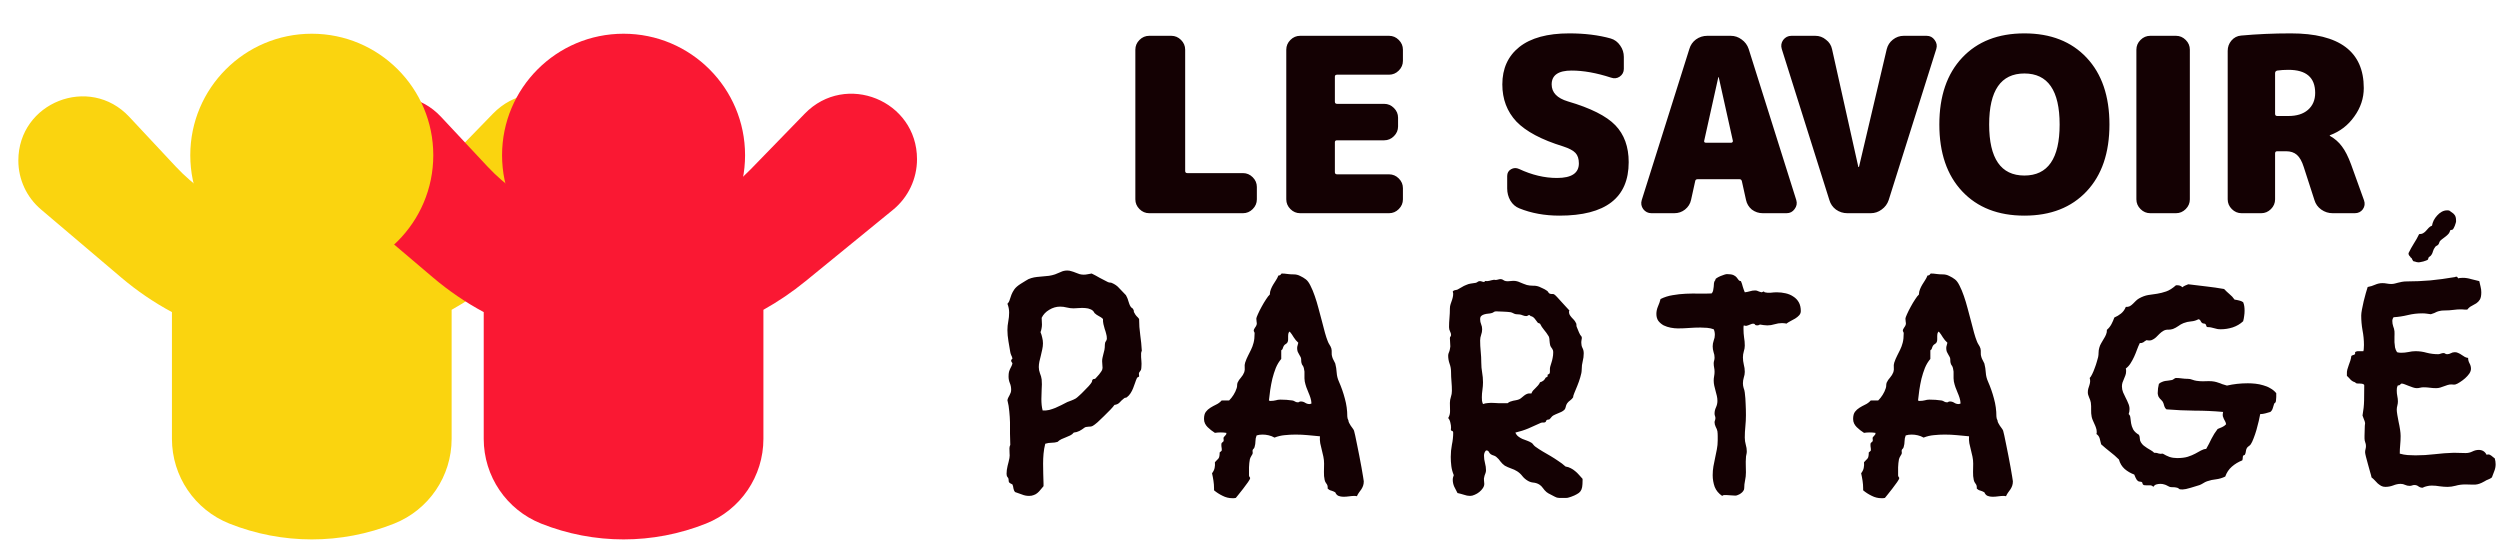 <svg width="2181" height="487" viewBox="0 0 2181 487" fill="none" xmlns="http://www.w3.org/2000/svg">
<g filter="url(#filter0_d_107_751)">
<path fill-rule="evenodd" clip-rule="evenodd" d="M112.731 85.897C78.1 48.851 16 73.357 16 124.069C16 140.484 23.216 156.07 35.733 166.691L105.728 226.082C119.622 237.871 134.472 247.936 150 256.275V366.875C150 399.45 169.857 428.734 200.119 440.788C246.276 459.175 297.724 459.175 343.881 440.788C374.143 428.734 394 399.45 394 366.875V254.274C406.819 247.114 419.162 238.758 430.871 229.204L507.03 167.059C520.3 156.231 528 140.01 528 122.882C528 71.694 465.776 46.434 430.096 83.139L383.037 131.55C319.869 196.533 215.202 195.512 153.314 129.309L112.731 85.897Z" fill="#FAD40F"/>
</g>
<g filter="url(#filter1_d_107_751)">
<path fill-rule="evenodd" clip-rule="evenodd" d="M384.731 85.897C350.1 48.851 288 73.357 288 124.069C288 140.484 295.216 156.07 307.733 166.691L377.728 226.082C391.622 237.871 406.472 247.936 422 256.275V366.875C422 399.45 441.857 428.734 472.119 440.788C518.276 459.175 569.724 459.175 615.881 440.788C646.143 428.734 666 399.45 666 366.875V254.274C678.819 247.114 691.162 238.758 702.871 229.204L779.03 167.059C792.3 156.231 800 140.01 800 122.882C800 71.694 737.776 46.434 702.096 83.139L655.037 131.55C591.869 196.533 487.202 195.512 425.314 129.309L384.731 85.897Z" fill="#FA1833"/>
</g>
<g filter="url(#filter2_d_107_751)">
<path d="M378 119.422C378 177.964 330.542 225.422 272 225.422C213.458 225.422 166 177.964 166 119.422C166 60.88 213.458 13.422 272 13.422C330.542 13.422 378 60.88 378 119.422Z" fill="#FAD40F"/>
</g>
<g filter="url(#filter3_d_107_751)">
<path d="M650 119.422C650 177.964 602.542 225.422 544 225.422C485.458 225.422 438 177.964 438 119.422C438 60.88 485.458 13.422 544 13.422C602.542 13.422 650 60.88 650 119.422Z" fill="#FA1833"/>
</g>
<path d="M1084.39 151.02C1087.64 151.02 1090.47 152.221 1092.87 154.624C1095.27 157.027 1096.48 159.853 1096.48 163.104V173.916C1096.48 177.167 1095.27 179.993 1092.87 182.396C1090.47 184.799 1087.64 186 1084.39 186H1002.56C999.309 186 996.483 184.799 994.08 182.396C991.677 179.993 990.476 177.167 990.476 173.916V43.324C990.476 40.073 991.677 37.247 994.08 34.844C996.483 32.441 999.309 31.24 1002.56 31.24H1021.85C1025.1 31.24 1027.93 32.441 1030.33 34.844C1032.73 37.247 1033.94 40.073 1033.94 43.324V149.112C1033.94 150.384 1034.57 151.02 1035.84 151.02H1084.39ZM1211.82 31.24C1215.07 31.24 1217.9 32.441 1220.3 34.844C1222.71 37.247 1223.91 40.073 1223.91 43.324V53.076C1223.91 56.327 1222.71 59.153 1220.3 61.556C1217.9 63.959 1215.07 65.16 1211.82 65.16H1166.46C1165.18 65.16 1164.55 65.725 1164.55 66.856V88.692C1164.55 89.964 1165.18 90.6 1166.46 90.6H1207.58C1210.83 90.6 1213.66 91.801 1216.06 94.204C1218.47 96.607 1219.67 99.433 1219.67 102.684V110.316C1219.67 113.567 1218.47 116.393 1216.06 118.796C1213.66 121.199 1210.83 122.4 1207.58 122.4H1166.46C1165.18 122.4 1164.55 122.965 1164.55 124.096V150.172C1164.55 151.444 1165.18 152.08 1166.46 152.08H1211.82C1215.07 152.08 1217.9 153.281 1220.3 155.684C1222.71 158.087 1223.91 160.913 1223.91 164.164V173.916C1223.91 177.167 1222.71 179.993 1220.3 182.396C1217.9 184.799 1215.07 186 1211.82 186H1134.23C1130.98 186 1128.15 184.799 1125.75 182.396C1123.35 179.993 1122.15 177.167 1122.15 173.916V43.324C1122.15 40.073 1123.35 37.247 1125.75 34.844C1128.15 32.441 1130.98 31.24 1134.23 31.24H1211.82ZM1367.87 88.48C1387.66 94.275 1401.44 101.2 1409.21 109.256C1416.98 117.312 1420.87 128.053 1420.87 141.48C1420.87 172.573 1400.73 188.12 1360.45 188.12C1347.59 188.12 1335.93 186 1325.47 181.76C1322.22 180.488 1319.6 178.227 1317.63 174.976C1315.79 171.725 1314.87 168.192 1314.87 164.376V153.564C1314.87 150.879 1316 148.9 1318.26 147.628C1320.52 146.356 1322.85 146.285 1325.26 147.416C1336.42 152.645 1347.45 155.26 1358.33 155.26C1371.05 155.26 1377.41 151.02 1377.41 142.54C1377.41 138.583 1376.42 135.544 1374.44 133.424C1372.46 131.304 1368.86 129.396 1363.63 127.7C1344.83 121.905 1331.26 114.697 1322.93 106.076C1314.73 97.313 1310.63 86.501 1310.63 73.64C1310.63 59.789 1315.58 48.907 1325.47 40.992C1335.5 33.077 1349.99 29.12 1368.93 29.12C1382.5 29.12 1394.58 30.604 1405.18 33.572C1408.57 34.561 1411.33 36.611 1413.45 39.72C1415.57 42.688 1416.63 46.009 1416.63 49.684V60.072C1416.63 62.899 1415.43 65.16 1413.03 66.856C1410.76 68.411 1408.22 68.693 1405.39 67.704C1392.81 63.605 1381.37 61.556 1371.05 61.556C1359.46 61.556 1353.67 65.584 1353.67 73.64C1353.67 80.707 1358.4 85.653 1367.87 88.48ZM1488.22 124.52H1510.27C1510.69 124.52 1511.04 124.379 1511.33 124.096C1511.75 123.672 1511.89 123.248 1511.75 122.824L1499.45 67.492C1499.45 67.351 1499.38 67.28 1499.24 67.28C1499.1 67.28 1499.03 67.351 1499.03 67.492L1486.73 122.824C1486.59 123.248 1486.66 123.672 1486.95 124.096C1487.37 124.379 1487.79 124.52 1488.22 124.52ZM1525.53 42.688L1567.08 174.552C1567.93 177.379 1567.43 179.993 1565.6 182.396C1563.9 184.799 1561.57 186 1558.6 186H1537.83C1534.29 186 1531.11 184.94 1528.29 182.82C1525.6 180.559 1523.9 177.732 1523.2 174.34L1519.59 158.016C1519.31 156.885 1518.6 156.32 1517.47 156.32H1481.22C1479.81 156.32 1479.03 156.885 1478.89 158.016L1475.29 174.34C1474.58 177.732 1472.81 180.559 1469.99 182.82C1467.3 184.94 1464.19 186 1460.66 186H1440.73C1437.76 186 1435.36 184.799 1433.52 182.396C1431.83 179.993 1431.4 177.379 1432.25 174.552L1473.8 42.688C1474.79 39.296 1476.7 36.54 1479.53 34.42C1482.49 32.3 1485.81 31.24 1489.49 31.24H1509.84C1513.37 31.24 1516.55 32.3 1519.38 34.42C1522.35 36.54 1524.4 39.296 1525.53 42.688ZM1680.75 31.24C1683.72 31.24 1686.05 32.441 1687.75 34.844C1689.58 37.247 1690.08 39.861 1689.23 42.688L1647.68 174.552C1646.55 177.944 1644.5 180.7 1641.53 182.82C1638.7 184.94 1635.52 186 1631.99 186H1611.64C1607.96 186 1604.64 184.94 1601.67 182.82C1598.85 180.7 1596.94 177.944 1595.95 174.552L1554.4 42.688C1553.55 39.861 1553.97 37.247 1555.67 34.844C1557.51 32.441 1559.91 31.24 1562.88 31.24H1583.65C1587.19 31.24 1590.3 32.371 1592.98 34.632C1595.81 36.752 1597.57 39.508 1598.28 42.9L1621.18 145.508C1621.18 145.649 1621.32 145.72 1621.6 145.72C1621.74 145.72 1621.81 145.649 1621.81 145.508L1645.98 42.9C1646.83 39.508 1648.6 36.752 1651.28 34.632C1654.11 32.371 1657.29 31.24 1660.82 31.24H1680.75ZM1735.34 108.62C1735.34 138.3 1745.59 153.14 1766.08 153.14C1786.57 153.14 1796.82 138.3 1796.82 108.62C1796.82 78.94 1786.57 64.1 1766.08 64.1C1745.59 64.1 1735.34 78.94 1735.34 108.62ZM1711.81 50.32C1725.09 36.187 1743.19 29.12 1766.08 29.12C1788.98 29.12 1807.07 36.187 1820.35 50.32C1833.64 64.453 1840.28 83.887 1840.28 108.62C1840.28 133.353 1833.64 152.787 1820.35 166.92C1807.07 181.053 1788.98 188.12 1766.08 188.12C1743.19 188.12 1725.09 181.053 1711.81 166.92C1698.52 152.787 1691.88 133.353 1691.88 108.62C1691.88 83.887 1698.52 64.453 1711.81 50.32ZM1898.34 31.24C1901.59 31.24 1904.42 32.441 1906.82 34.844C1909.22 37.247 1910.42 40.073 1910.42 43.324V173.916C1910.42 177.167 1909.22 179.993 1906.82 182.396C1904.42 184.799 1901.59 186 1898.34 186H1875.87C1872.62 186 1869.79 184.799 1867.39 182.396C1864.98 179.993 1863.78 177.167 1863.78 173.916V43.324C1863.78 40.073 1864.98 37.247 1867.39 34.844C1869.79 32.441 1872.62 31.24 1875.87 31.24H1898.34ZM1996.44 101.2C2003.65 101.2 2009.3 99.433 2013.4 95.9C2017.64 92.225 2019.76 87.279 2019.76 81.06C2019.76 67.633 2011.99 60.92 1996.44 60.92C1992.91 60.92 1989.66 61.132 1986.69 61.556C1985.42 61.839 1984.78 62.616 1984.78 63.888V99.292C1984.78 100.564 1985.42 101.2 1986.69 101.2H1996.44ZM2051.14 143.6L2062.37 174.764C2063.36 177.591 2063.01 180.205 2061.31 182.608C2059.62 184.869 2057.28 186 2054.32 186H2035.02C2031.35 186 2028.03 184.94 2025.06 182.82C2022.09 180.7 2020.11 177.944 2019.12 174.552L2009.8 145.72C2008.24 140.773 2006.26 137.24 2003.86 135.12C2001.46 133 1998.28 131.94 1994.32 131.94H1986.69C1985.42 131.94 1984.78 132.576 1984.78 133.848V173.916C1984.78 177.167 1983.58 179.993 1981.18 182.396C1978.77 184.799 1975.95 186 1972.7 186H1955.52C1952.27 186 1949.45 184.799 1947.04 182.396C1944.64 179.993 1943.44 177.167 1943.44 173.916V44.384C1943.44 40.992 1944.5 38.024 1946.62 35.48C1948.88 32.795 1951.71 31.311 1955.1 31.028C1968.95 29.756 1983.44 29.12 1998.56 29.12C2040.96 29.12 2062.16 45.02 2062.16 76.82C2062.16 85.724 2059.4 93.992 2053.89 101.624C2048.52 109.256 2041.46 114.697 2032.69 117.948C2032.55 117.948 2032.48 118.019 2032.48 118.16C2032.48 118.443 2032.55 118.584 2032.69 118.584C2036.93 120.987 2040.4 124.025 2043.08 127.7C2045.91 131.375 2048.59 136.675 2051.14 143.6Z" fill="#140103"/>
<path d="M996.125 306.125C995.792 306.542 995.583 307.25 995.5 308.25C995.5 309.25 995.5 310.333 995.5 311.5C995.583 312.667 995.667 313.792 995.75 314.875C995.833 315.958 995.875 316.792 995.875 317.375C995.875 318.292 995.833 319.208 995.75 320.125C995.75 320.958 995.625 321.833 995.375 322.75L993.75 325.125C993.583 325.625 993.542 326.125 993.625 326.625C993.708 327.042 993.75 327.458 993.75 327.875V328.5L992 329.5C991.333 330.917 990.75 332.417 990.25 334C989.75 335.583 989.167 337.167 988.5 338.75C987.917 340.25 987.167 341.708 986.25 343.125C985.417 344.458 984.333 345.625 983 346.625C982.583 346.875 982.167 347 981.75 347C981.333 347 980.917 347.208 980.5 347.625C979.083 348.708 977.833 349.875 976.75 351.125C975.667 352.292 974.167 353 972.25 353.25C971.583 354.25 970.375 355.667 968.625 357.5C966.958 359.25 965.125 361.083 963.125 363C961.208 364.917 959.333 366.708 957.5 368.375C955.667 369.958 954.292 371 953.375 371.5C952.792 371.833 952.167 372.042 951.5 372.125C950.833 372.125 950.167 372.167 949.5 372.25C948.833 372.25 948.167 372.333 947.5 372.5C946.917 372.583 946.375 372.833 945.875 373.25C944.625 374.25 943.208 375.167 941.625 376C940.125 376.75 938.5 377.208 936.75 377.375C935.917 378.458 934.875 379.292 933.625 379.875C932.458 380.458 931.208 381 929.875 381.5C928.542 382 927.25 382.542 926 383.125C924.75 383.708 923.625 384.5 922.625 385.5C920.958 386 919.208 386.25 917.375 386.25C915.542 386.25 913.708 386.542 911.875 387.125C911.125 390.042 910.625 392.958 910.375 395.875C910.125 398.708 910 401.583 910 404.5C910 407.417 910.042 410.333 910.125 413.25C910.292 416.167 910.375 419.042 910.375 421.875V424.125C909.458 425.208 908.583 426.25 907.75 427.25C906.917 428.333 906.042 429.25 905.125 430C904.208 430.833 903.125 431.458 901.875 431.875C900.708 432.375 899.333 432.625 897.75 432.625C895.583 432.625 893.5 432.208 891.5 431.375C889.583 430.625 887.583 429.917 885.5 429.25C884.833 428.5 884.375 427.458 884.125 426.125C883.958 424.708 883.667 423.542 883.25 422.625C881.833 421.958 880.917 421.417 880.5 421C880.083 420.583 879.875 419.667 879.875 418.25C879.875 417.5 879.583 416.833 879 416.25C878.417 415.667 878.125 414.708 878.125 413.375C878.125 411.208 878.417 408.917 879 406.5C879.667 404.083 880.208 401.792 880.625 399.625C880.875 398.042 880.917 396.625 880.75 395.375C880.667 394.125 880.625 392.708 880.625 391.125C880.625 390.125 880.875 389.125 881.375 388.125C881.208 384.875 881.125 381.625 881.125 378.375C881.208 375.042 881.208 371.75 881.125 368.5C881.042 365.25 880.833 362.042 880.5 358.875C880.25 355.625 879.708 352.375 878.875 349.125C879.042 348.292 879.292 347.542 879.625 346.875C880.042 346.125 880.417 345.417 880.75 344.75C881.167 344 881.5 343.25 881.75 342.5C882 341.75 882.125 340.917 882.125 340C882.125 337.917 881.75 336 881 334.25C880.25 332.417 879.875 330.5 879.875 328.5C879.875 326.833 880 325.458 880.25 324.375C880.583 323.292 880.958 322.333 881.375 321.5C881.792 320.667 882.167 319.917 882.5 319.25C882.833 318.583 883.083 317.792 883.25 316.875C883 316.458 882.75 316.083 882.5 315.75C882.25 315.417 882.125 315.042 882.125 314.625C882.125 314.208 882.25 313.875 882.5 313.625C882.75 313.375 883 313.125 883.25 312.875C883.083 311.792 882.75 310.833 882.25 310C881.833 309.083 881.542 308.167 881.375 307.25C880.875 304.25 880.333 301.042 879.75 297.625C879.167 294.125 878.875 290.917 878.875 288C878.875 285.417 879.125 282.875 879.625 280.375C880.125 277.875 880.375 275.292 880.375 272.625C880.375 270.042 879.875 267.5 878.875 265C879.875 264 880.542 262.833 880.875 261.5C881.292 260.083 881.792 258.625 882.375 257.125C882.958 255.625 883.792 254.083 884.875 252.5C886.042 250.833 887.958 249.167 890.625 247.5C891.875 246.75 893.292 245.875 894.875 244.875C896.458 243.792 898.042 243.042 899.625 242.625C901.292 242.125 902.958 241.792 904.625 241.625C906.375 241.375 908.125 241.208 909.875 241.125C911.625 240.958 913.375 240.792 915.125 240.625C916.875 240.375 918.625 239.958 920.375 239.375C922.125 238.708 923.833 238 925.5 237.25C927.167 236.417 929.042 236 931.125 236C932.375 236 933.583 236.208 934.75 236.625C936 236.958 937.208 237.375 938.375 237.875C939.542 238.292 940.667 238.708 941.75 239.125C942.917 239.458 944.125 239.625 945.375 239.625C946.542 239.625 947.708 239.5 948.875 239.25C950.042 239 951.208 238.792 952.375 238.625C954.792 239.792 957.125 241.042 959.375 242.375C961.708 243.625 964.042 244.833 966.375 246C966.875 246.25 967.417 246.417 968 246.5C968.667 246.5 969.25 246.583 969.75 246.75C972.583 247.917 974.833 249.5 976.5 251.5C978.25 253.417 980.167 255.417 982.25 257.5C982.583 258 982.917 258.667 983.25 259.5C983.667 260.333 984 261.25 984.25 262.25C984.583 263.25 984.917 264.25 985.25 265.25C985.583 266.167 985.958 266.917 986.375 267.5C986.625 268 987 268.375 987.5 268.625C988 268.875 988.375 269.292 988.625 269.875C989.042 270.375 989.208 270.917 989.125 271.5C989.125 272.083 989.333 272.625 989.75 273.125C990.167 274.042 990.75 274.917 991.5 275.75C992.333 276.5 993.083 277.333 993.75 278.25C993.75 282.917 994.083 287.583 994.75 292.25C995.417 296.917 995.875 301.542 996.125 306.125ZM965.625 295.375C965.625 293.875 965.417 292.458 965 291.125C964.667 289.708 964.25 288.333 963.75 287C963.333 285.583 962.958 284.167 962.625 282.75C962.292 281.25 962.167 279.75 962.25 278.25C961.25 277.25 960.042 276.417 958.625 275.75C957.292 275.083 956.042 274.208 954.875 273.125C954.125 271.542 953 270.458 951.5 269.875C950.083 269.208 948.5 268.833 946.75 268.75C945 268.583 943.208 268.583 941.375 268.75C939.625 268.917 938 269 936.5 269C934.583 269 932.625 268.75 930.625 268.25C928.708 267.75 926.792 267.5 924.875 267.5C921.542 267.5 918.375 268.417 915.375 270.25C912.375 272 910.167 274.333 908.75 277.25C908.75 278.25 908.792 279.25 908.875 280.25C908.958 281.25 909 282.208 909 283.125C909 284.292 908.875 285.458 908.625 286.625C908.458 287.708 908.167 288.75 907.75 289.75C908.417 291.333 908.917 292.958 909.25 294.625C909.667 296.208 909.875 297.833 909.875 299.5C909.875 301.25 909.667 303.042 909.25 304.875C908.917 306.708 908.5 308.542 908 310.375C907.583 312.125 907.167 313.833 906.75 315.5C906.417 317.167 906.25 318.75 906.25 320.25C906.25 322.083 906.583 323.875 907.25 325.625C908 327.375 908.5 329.167 908.75 331C909 333.833 909 336.708 908.75 339.625C908.583 342.458 908.5 345.292 908.5 348.125C908.5 349.958 908.583 351.708 908.75 353.375C908.917 355.042 909.208 356.625 909.625 358.125C911.708 358.208 913.625 358.042 915.375 357.625C917.208 357.125 918.958 356.542 920.625 355.875C922.375 355.125 924.083 354.333 925.75 353.5C927.417 352.583 929.208 351.667 931.125 350.75C932.292 350.25 933.5 349.792 934.75 349.375C936.083 348.875 937.333 348.292 938.5 347.625C939.167 347.208 940.167 346.375 941.5 345.125C942.917 343.875 944.333 342.5 945.75 341C947.25 339.5 948.625 338.083 949.875 336.75C951.125 335.333 951.958 334.25 952.375 333.5C952.625 333.083 952.75 332.667 952.75 332.25C952.75 331.833 952.958 331.417 953.375 331C953.625 330.75 954 330.625 954.5 330.625C955 330.625 955.375 330.5 955.625 330.25C955.875 330 956.292 329.542 956.875 328.875C957.542 328.125 958.208 327.375 958.875 326.625C959.542 325.792 960.125 325 960.625 324.25C961.125 323.5 961.417 323 961.5 322.75C961.917 321.583 962 320.375 961.75 319.125C961.583 317.792 961.5 316.458 961.5 315.125C961.5 313.875 961.625 312.792 961.875 311.875C962.125 310.875 962.375 309.833 962.625 308.75C962.958 307.667 963.25 306.5 963.5 305.25C963.75 304 963.875 302.5 963.875 300.75C963.875 299.5 964.167 298.5 964.75 297.75C965.333 297 965.625 296.208 965.625 295.375ZM1189.76 419.875C1189.76 421.375 1189.55 422.708 1189.13 423.875C1188.72 424.958 1188.22 425.958 1187.63 426.875C1187.05 427.792 1186.38 428.708 1185.63 429.625C1184.97 430.542 1184.34 431.625 1183.76 432.875L1182.01 432.625C1180.34 432.625 1178.68 432.75 1177.01 433C1175.34 433.25 1173.68 433.375 1172.01 433.375C1170.51 433.375 1169.09 433.125 1167.76 432.625C1166.51 432.125 1165.55 431.083 1164.88 429.5C1163.72 428.833 1162.55 428.333 1161.38 428C1160.22 427.75 1159.18 427.167 1158.26 426.25V425C1158.26 423.833 1157.88 422.792 1157.13 421.875C1156.38 420.958 1155.88 419.917 1155.63 418.75C1155.13 416.5 1154.93 414.167 1155.01 411.75C1155.09 409.25 1155.13 406.833 1155.13 404.5C1155.13 402.417 1154.93 400.375 1154.51 398.375C1154.09 396.375 1153.63 394.417 1153.13 392.5C1152.63 390.5 1152.18 388.542 1151.76 386.625C1151.43 384.625 1151.34 382.625 1151.51 380.625C1147.93 380.208 1144.38 379.875 1140.88 379.625C1137.47 379.292 1133.93 379.125 1130.26 379.125C1127.18 379.125 1124.05 379.292 1120.88 379.625C1117.8 379.875 1114.8 380.583 1111.88 381.75C1110.3 380.833 1108.59 380.167 1106.76 379.75C1105.01 379.333 1103.22 379.125 1101.38 379.125C1099.47 379.125 1097.76 379.375 1096.26 379.875C1095.59 381.542 1095.26 383.208 1095.26 384.875C1095.26 386.542 1095.01 388.208 1094.51 389.875C1094.34 390.625 1094.05 391.167 1093.63 391.5C1093.3 391.75 1093.05 392.083 1092.88 392.5C1092.72 392.917 1092.68 393.375 1092.76 393.875C1092.84 394.292 1092.88 394.75 1092.88 395.25C1092.88 395.75 1092.51 396.542 1091.76 397.625C1091.09 398.708 1090.63 399.708 1090.38 400.625C1089.97 402.792 1089.72 405.125 1089.63 407.625C1089.63 410.042 1089.63 412.417 1089.63 414.75C1089.63 415.25 1089.8 415.708 1090.13 416.125C1090.47 416.458 1090.63 416.833 1090.63 417.25C1090.63 417.667 1090.01 418.792 1088.76 420.625C1087.51 422.375 1086.09 424.292 1084.51 426.375C1083.01 428.375 1081.59 430.167 1080.26 431.75C1078.93 433.417 1078.22 434.292 1078.13 434.375C1077.55 434.542 1077.01 434.625 1076.51 434.625C1076.01 434.625 1075.51 434.625 1075.01 434.625C1072.09 434.625 1069.26 433.917 1066.51 432.5C1063.76 431.167 1061.3 429.583 1059.13 427.75V426C1059.13 423.833 1058.97 421.667 1058.63 419.5C1058.3 417.25 1057.88 415.042 1057.38 412.875C1058.55 411.375 1059.3 409.833 1059.63 408.25C1059.97 406.667 1060.05 405 1059.88 403.25C1060.63 402.417 1061.26 401.75 1061.76 401.25C1062.34 400.75 1062.8 400.25 1063.13 399.75C1063.47 399.25 1063.68 398.667 1063.76 398C1063.93 397.333 1064.01 396.417 1064.01 395.25V394.75L1065.76 393.25C1065.93 392.333 1065.93 391.5 1065.76 390.75C1065.59 389.917 1065.51 389.042 1065.51 388.125C1065.51 387.458 1065.59 386.917 1065.76 386.5L1067.38 385C1067.55 384.5 1067.59 384.042 1067.51 383.625C1067.43 383.125 1067.38 382.667 1067.38 382.25C1067.38 381.833 1067.51 381.5 1067.76 381.25C1068.01 380.917 1068.3 380.583 1068.63 380.25C1068.97 379.917 1069.26 379.583 1069.51 379.25C1069.76 378.917 1069.88 378.542 1069.88 378.125V377.625C1066.47 377.125 1063.13 377.125 1059.88 377.625C1058.8 376.875 1057.68 376.083 1056.51 375.25C1055.43 374.417 1054.43 373.542 1053.51 372.625C1052.59 371.708 1051.84 370.667 1051.26 369.5C1050.68 368.333 1050.38 367 1050.38 365.5C1050.38 362.75 1050.93 360.667 1052.01 359.25C1053.09 357.833 1054.38 356.667 1055.88 355.75C1057.47 354.75 1059.13 353.833 1060.88 353C1062.72 352.167 1064.34 350.958 1065.76 349.375H1072.26C1073.76 347.875 1075.05 346.25 1076.13 344.5C1077.3 342.667 1078.22 340.708 1078.88 338.625C1079.13 337.875 1079.26 337.083 1079.26 336.25C1079.26 335.417 1079.38 334.625 1079.63 333.875C1080.38 332.208 1081.38 330.708 1082.63 329.375C1083.88 327.958 1084.84 326.375 1085.51 324.625C1085.93 323.292 1086.05 321.917 1085.88 320.5C1085.72 319.083 1085.84 317.708 1086.26 316.375C1087.01 314.125 1087.84 312.125 1088.76 310.375C1089.68 308.625 1090.55 306.875 1091.38 305.125C1092.3 303.292 1093.05 301.25 1093.63 299C1094.22 296.75 1094.51 294 1094.51 290.75C1094.51 290.25 1094.38 289.833 1094.13 289.5C1093.88 289.167 1093.76 288.75 1093.76 288.25C1093.76 287.75 1094.09 287 1094.76 286C1095.51 285 1096.01 284.125 1096.26 283.375C1096.51 282.458 1096.51 281.583 1096.26 280.75C1096.09 279.833 1096.01 278.917 1096.01 278C1096.01 277.417 1096.47 276.125 1097.38 274.125C1098.3 272.042 1099.38 269.875 1100.63 267.625C1101.88 265.292 1103.18 263.125 1104.51 261.125C1105.84 259.042 1106.93 257.667 1107.76 257C1107.84 255.167 1108.18 253.583 1108.76 252.25C1109.34 250.833 1110.01 249.5 1110.76 248.25C1111.51 247 1112.3 245.75 1113.13 244.5C1113.97 243.25 1114.68 241.875 1115.26 240.375C1116.43 240.375 1117.26 239.875 1117.76 238.875C1117.93 238.708 1118.18 238.625 1118.51 238.625C1119.84 238.625 1121.34 238.75 1123.01 239C1124.68 239.25 1126.59 239.375 1128.76 239.375C1130.68 239.375 1132.51 239.833 1134.26 240.75C1136.09 241.583 1137.76 242.583 1139.26 243.75C1140.68 244.833 1142.01 246.667 1143.26 249.25C1144.59 251.833 1145.84 254.833 1147.01 258.25C1148.18 261.583 1149.26 265.167 1150.26 269C1151.34 272.833 1152.34 276.583 1153.26 280.25C1154.18 283.833 1155.05 287.167 1155.88 290.25C1156.72 293.25 1157.51 295.667 1158.26 297.5C1158.68 298.667 1159.22 299.75 1159.88 300.75C1160.55 301.667 1161.09 302.792 1161.51 304.125C1161.76 305.292 1161.84 306.5 1161.76 307.75C1161.68 309 1161.84 310.25 1162.26 311.5C1162.59 312.583 1163.01 313.542 1163.51 314.375C1164.01 315.208 1164.47 316.125 1164.88 317.125C1165.55 319.708 1165.97 322.375 1166.13 325.125C1166.3 327.792 1166.93 330.333 1168.01 332.75C1170.18 337.667 1171.93 342.667 1173.26 347.75C1174.68 352.833 1175.38 358 1175.38 363.25C1175.38 364.417 1175.72 365.625 1176.38 366.875C1176.38 367.542 1176.59 368.25 1177.01 369C1177.43 369.75 1177.88 370.542 1178.38 371.375C1178.97 372.125 1179.51 372.875 1180.01 373.625C1180.59 374.375 1181.01 375.083 1181.26 375.75C1181.43 376.25 1181.76 377.625 1182.26 379.875C1182.76 382.042 1183.3 384.667 1183.88 387.75C1184.55 390.833 1185.22 394.167 1185.88 397.75C1186.55 401.25 1187.18 404.583 1187.76 407.75C1188.34 410.833 1188.8 413.5 1189.13 415.75C1189.55 418 1189.76 419.375 1189.76 419.875ZM1144.13 352C1144.05 350.333 1143.76 348.708 1143.26 347.125C1142.76 345.542 1142.18 344 1141.51 342.5C1140.93 340.917 1140.3 339.333 1139.63 337.75C1139.05 336.083 1138.59 334.417 1138.26 332.75C1138.01 331 1137.93 329.125 1138.01 327.125C1138.18 325.125 1138.01 323.167 1137.51 321.25C1137.26 320.25 1136.97 319.542 1136.63 319.125C1136.38 318.708 1136.13 318.333 1135.88 318C1135.72 317.583 1135.55 317.083 1135.38 316.5C1135.22 315.833 1135.13 314.792 1135.13 313.375C1135.13 312.625 1134.93 311.917 1134.51 311.25C1134.18 310.583 1133.8 309.917 1133.38 309.25C1132.97 308.583 1132.55 307.792 1132.13 306.875C1131.8 305.958 1131.63 304.875 1131.63 303.625C1131.63 302.875 1131.76 302.125 1132.01 301.375C1132.26 300.542 1132.47 299.75 1132.63 299C1131.05 297.583 1129.72 296 1128.63 294.25C1127.63 292.5 1126.47 290.833 1125.13 289.25C1124.55 289.583 1124.18 290.125 1124.01 290.875C1123.84 291.625 1123.76 292.458 1123.76 293.375C1123.76 294.208 1123.76 295.083 1123.76 296C1123.76 296.917 1123.63 297.667 1123.38 298.25C1123.13 299 1122.63 299.583 1121.88 300C1121.22 300.333 1120.63 300.833 1120.13 301.5C1119.72 302.167 1119.38 302.917 1119.13 303.75C1118.97 304.583 1118.51 305.208 1117.76 305.625V313.125C1115.84 315.375 1114.26 318 1113.01 321C1111.84 324 1110.84 327.125 1110.01 330.375C1109.26 333.625 1108.63 336.917 1108.13 340.25C1107.72 343.5 1107.34 346.542 1107.01 349.375C1107.26 349.542 1107.55 349.667 1107.88 349.75C1108.22 349.75 1108.51 349.75 1108.76 349.75C1110.18 349.75 1111.55 349.583 1112.88 349.25C1114.22 348.833 1115.59 348.625 1117.01 348.625C1120.59 348.625 1124.09 348.875 1127.51 349.375C1128.43 349.542 1129.22 349.875 1129.88 350.375C1130.63 350.792 1131.47 351 1132.38 351C1132.8 351 1133.13 350.875 1133.38 350.625C1133.72 350.375 1134.22 350.25 1134.88 350.25C1136.22 350.25 1137.47 350.625 1138.63 351.375C1139.8 352.125 1141.05 352.5 1142.38 352.5C1142.88 352.5 1143.47 352.333 1144.13 352ZM1379.89 322.25C1379.89 324.25 1379.48 326.542 1378.64 329.125C1377.89 331.708 1377.02 334.208 1376.02 336.625C1375.1 338.958 1374.23 341.083 1373.39 343C1372.64 344.833 1372.31 346.042 1372.39 346.625C1371.73 347.625 1370.89 348.5 1369.89 349.25C1368.89 349.917 1368.02 350.75 1367.27 351.75C1366.6 352.667 1366.14 353.792 1365.89 355.125C1365.64 356.458 1365.02 357.458 1364.02 358.125C1363.52 358.542 1362.85 358.958 1362.02 359.375C1361.19 359.708 1360.31 360.083 1359.39 360.5C1358.48 360.917 1357.6 361.292 1356.77 361.625C1355.94 361.958 1355.35 362.25 1355.02 362.5C1354.35 362.917 1353.77 363.458 1353.27 364.125C1352.85 364.708 1352.31 365.292 1351.64 365.875C1351.23 366.042 1350.81 366.125 1350.39 366.125C1349.98 366.042 1349.56 366.208 1349.14 366.625L1348.39 368.125C1347.81 368.542 1347.14 368.708 1346.39 368.625C1345.64 368.542 1344.94 368.625 1344.27 368.875C1340.69 370.542 1337.06 372.167 1333.39 373.75C1329.81 375.25 1326.02 376.458 1322.02 377.375C1322.6 378.792 1323.44 379.917 1324.52 380.75C1325.6 381.583 1326.77 382.292 1328.02 382.875C1329.35 383.375 1330.69 383.875 1332.02 384.375C1333.44 384.875 1334.77 385.5 1336.02 386.25C1336.69 386.667 1337.23 387.208 1337.64 387.875C1338.14 388.542 1338.73 389.125 1339.39 389.625C1341.48 391.125 1343.64 392.542 1345.89 393.875C1348.23 395.208 1350.52 396.542 1352.77 397.875C1355.02 399.208 1357.23 400.625 1359.39 402.125C1361.64 403.542 1363.77 405.167 1365.77 407C1367.52 407.25 1369.06 407.75 1370.39 408.5C1371.73 409.167 1372.98 410 1374.14 411C1375.31 411.917 1376.39 412.958 1377.39 414.125C1378.48 415.292 1379.56 416.5 1380.64 417.75V419.125C1380.64 421.458 1380.52 423.375 1380.27 424.875C1380.02 426.375 1379.52 427.625 1378.77 428.625C1378.02 429.625 1376.98 430.458 1375.64 431.125C1374.39 431.875 1372.73 432.625 1370.64 433.375C1369.98 433.625 1369.31 433.833 1368.64 434C1367.98 434.25 1367.27 434.375 1366.52 434.375C1365.35 434.375 1363.94 434.375 1362.27 434.375C1360.69 434.458 1359.35 434.375 1358.27 434.125C1358.02 434.042 1357.44 433.792 1356.52 433.375C1355.69 432.958 1354.73 432.458 1353.64 431.875C1352.64 431.375 1351.69 430.875 1350.77 430.375C1349.94 429.875 1349.39 429.5 1349.14 429.25C1347.98 428.25 1346.94 427.083 1346.02 425.75C1345.1 424.417 1344.02 423.375 1342.77 422.625C1341.19 421.708 1339.48 421.167 1337.64 421C1335.89 420.833 1334.27 420.292 1332.77 419.375C1330.94 418.292 1329.39 416.958 1328.14 415.375C1326.89 413.708 1325.35 412.292 1323.52 411.125C1321.94 410.125 1320.14 409.292 1318.14 408.625C1316.23 407.958 1314.44 407.167 1312.77 406.25C1311.35 405.25 1310.1 404.042 1309.02 402.625C1308.02 401.125 1306.81 399.792 1305.39 398.625C1304.73 398.042 1303.94 397.625 1303.02 397.375C1302.1 397.125 1301.27 396.75 1300.52 396.25C1299.85 395.75 1299.31 395.083 1298.89 394.25C1298.48 393.417 1297.81 393 1296.89 393H1296.39C1295.23 394.167 1294.64 395.667 1294.64 397.5C1294.64 399.667 1294.94 401.833 1295.52 404C1296.1 406.083 1296.39 408.208 1296.39 410.375C1296.39 411.292 1296.19 412.25 1295.77 413.25C1295.35 414.167 1295.06 415.083 1294.89 416C1294.56 417 1294.48 418.042 1294.64 419.125C1294.81 420.125 1294.89 421.125 1294.89 422.125C1294.89 423.375 1294.48 424.625 1293.64 425.875C1292.81 427.125 1291.77 428.25 1290.52 429.25C1289.27 430.25 1287.94 431.042 1286.52 431.625C1285.1 432.292 1283.77 432.625 1282.52 432.625C1280.77 432.625 1278.98 432.292 1277.14 431.625C1275.31 431.042 1273.44 430.542 1271.52 430.125C1270.52 428.292 1269.56 426.417 1268.64 424.5C1267.81 422.583 1267.39 420.583 1267.39 418.5C1267.39 417.75 1267.48 417.083 1267.64 416.5C1267.81 415.833 1268.02 415.167 1268.27 414.5C1267.19 411.917 1266.48 409.292 1266.14 406.625C1265.81 403.958 1265.64 401.292 1265.64 398.625C1265.64 394.958 1265.98 391.417 1266.64 388C1267.39 384.5 1267.77 380.958 1267.77 377.375C1267.77 377.208 1267.73 377.042 1267.64 376.875C1267.64 376.625 1267.56 376.417 1267.39 376.25L1265.89 375.5C1265.73 375.083 1265.69 374.708 1265.77 374.375C1265.85 374.042 1265.89 373.667 1265.89 373.25C1265.89 372.667 1265.85 371.958 1265.77 371.125C1265.69 370.292 1265.52 369.458 1265.27 368.625C1265.1 367.792 1264.85 367.042 1264.52 366.375C1264.19 365.625 1263.81 365.083 1263.39 364.75C1264.56 362.833 1265.1 360.75 1265.02 358.5C1264.94 356.167 1264.89 353.833 1264.89 351.5C1264.89 349.667 1265.19 347.917 1265.77 346.25C1266.35 344.583 1266.64 342.833 1266.64 341C1266.64 338.333 1266.52 335.625 1266.27 332.875C1266.02 330.042 1265.89 327.292 1265.89 324.625C1265.89 322.042 1265.48 319.625 1264.64 317.375C1263.81 315.042 1263.39 312.667 1263.39 310.25C1263.39 309.25 1263.6 308.333 1264.02 307.5C1264.44 306.583 1264.73 305.625 1264.89 304.625C1265.31 303.042 1265.39 301.458 1265.14 299.875C1264.98 298.292 1264.89 296.708 1264.89 295.125C1264.89 294.375 1265.06 293.875 1265.39 293.625C1265.73 293.292 1265.89 292.792 1265.89 292.125C1265.89 291.208 1265.6 290.208 1265.02 289.125C1264.44 288.042 1264.14 286.792 1264.14 285.375C1264.14 282.708 1264.27 280.042 1264.52 277.375C1264.77 274.625 1264.89 271.833 1264.89 269C1264.89 267.75 1265.1 266.5 1265.52 265.25C1265.94 264 1266.35 262.792 1266.77 261.625C1267.19 260.375 1267.48 259.167 1267.64 258C1267.89 256.75 1267.81 255.5 1267.39 254.25C1267.98 253.583 1268.64 253.208 1269.39 253.125C1270.14 253.042 1270.85 252.875 1271.52 252.625C1272.85 251.958 1274.1 251.25 1275.27 250.5C1276.44 249.75 1277.69 249.125 1279.02 248.625C1280.44 247.958 1281.81 247.542 1283.14 247.375C1284.48 247.208 1285.89 247 1287.39 246.75C1288.06 246.583 1288.64 246.292 1289.14 245.875C1289.64 245.458 1290.27 245.25 1291.02 245.25C1291.69 245.25 1292.31 245.375 1292.89 245.625C1293.56 245.875 1294.23 246 1294.89 246C1295.31 245.333 1295.64 245.042 1295.89 245.125C1296.23 245.208 1296.73 245.25 1297.39 245.25C1297.89 245.25 1298.48 245.167 1299.14 245C1299.81 244.833 1300.48 244.667 1301.14 244.5C1301.81 244.333 1302.44 244.208 1303.02 244.125C1303.6 244.042 1304.1 244.083 1304.52 244.25C1305.35 244.25 1306.14 244.125 1306.89 243.875C1307.64 243.625 1308.39 243.5 1309.14 243.5C1310.06 243.5 1310.81 243.75 1311.39 244.25C1312.06 244.75 1312.85 245.083 1313.77 245.25C1314.85 245.417 1315.94 245.417 1317.02 245.25C1318.1 245.083 1319.14 245 1320.14 245C1321.39 245 1322.48 245.125 1323.39 245.375C1324.39 245.625 1325.31 245.958 1326.14 246.375C1327.06 246.708 1327.98 247.083 1328.89 247.5C1329.81 247.917 1330.85 248.292 1332.02 248.625C1333.69 249.042 1335.44 249.25 1337.27 249.25C1339.1 249.167 1340.94 249.458 1342.77 250.125C1343.77 250.542 1344.85 251.042 1346.02 251.625C1347.19 252.125 1348.23 252.708 1349.14 253.375C1349.81 253.708 1350.27 254.125 1350.52 254.625C1350.77 255.125 1351.14 255.583 1351.64 256C1352.48 256.417 1353.27 256.583 1354.02 256.5C1354.77 256.417 1355.35 256.5 1355.77 256.75C1356.35 257.083 1357.23 257.875 1358.39 259.125C1359.56 260.375 1360.81 261.75 1362.14 263.25C1363.56 264.75 1364.89 266.208 1366.14 267.625C1367.39 269.042 1368.39 270.125 1369.14 270.875L1368.77 271.875C1368.77 272.875 1368.98 273.792 1369.39 274.625C1369.89 275.458 1370.48 276.25 1371.14 277C1371.81 277.667 1372.48 278.375 1373.14 279.125C1373.81 279.875 1374.35 280.708 1374.77 281.625C1375.19 282.125 1375.35 282.75 1375.27 283.5C1375.19 284.167 1375.35 284.917 1375.77 285.75C1376.44 287.167 1377.02 288.583 1377.52 290C1378.02 291.333 1378.81 292.625 1379.89 293.875C1380.06 294.625 1380.02 295.458 1379.77 296.375C1379.6 297.208 1379.52 298.083 1379.52 299C1379.52 300.667 1379.85 302.167 1380.52 303.5C1381.27 304.833 1381.64 306.417 1381.64 308.25C1381.64 310.667 1381.35 312.958 1380.77 315.125C1380.19 317.292 1379.89 319.667 1379.89 322.25ZM1343.52 282.375L1341.64 281.625C1340.89 280.542 1339.98 279.333 1338.89 278C1337.81 276.667 1336.6 275.917 1335.27 275.75C1334.94 275.167 1334.52 274.875 1334.02 274.875C1333.6 274.875 1333.19 275.042 1332.77 275.375C1332.44 275.625 1331.98 275.75 1331.39 275.75C1330.48 275.75 1329.39 275.5 1328.14 275C1326.89 274.417 1325.1 274.125 1322.77 274.125C1322.1 274.125 1321.31 273.875 1320.39 273.375C1319.48 272.875 1318.64 272.542 1317.89 272.375C1315.98 272.125 1313.85 271.958 1311.52 271.875C1309.19 271.708 1307.06 271.625 1305.14 271.625C1304.31 271.625 1303.64 271.833 1303.14 272.25C1302.64 272.667 1302.02 272.958 1301.27 273.125C1300.44 273.375 1299.44 273.542 1298.27 273.625C1297.1 273.708 1295.98 273.917 1294.89 274.25C1293.89 274.5 1293.02 274.958 1292.27 275.625C1291.6 276.208 1291.27 277.167 1291.27 278.5C1291.27 280.083 1291.56 281.542 1292.14 282.875C1292.73 284.208 1293.02 285.667 1293.02 287.25C1293.02 288.917 1292.73 290.542 1292.14 292.125C1291.56 293.708 1291.27 295.333 1291.27 297C1291.27 300.167 1291.44 303.375 1291.77 306.625C1292.1 309.792 1292.27 313.042 1292.27 316.375C1292.27 319.292 1292.52 322.167 1293.02 325C1293.52 327.75 1293.77 330.583 1293.77 333.5C1293.77 335.667 1293.6 337.875 1293.27 340.125C1292.94 342.292 1292.77 344.458 1292.77 346.625C1292.77 347.625 1292.81 348.625 1292.89 349.625C1293.06 350.625 1293.35 351.583 1293.77 352.5C1295.1 352 1296.52 351.708 1298.02 351.625C1299.6 351.458 1301.19 351.417 1302.77 351.5C1304.35 351.5 1305.94 351.583 1307.52 351.75C1309.1 351.833 1310.6 351.833 1312.02 351.75H1315.27C1316.02 351.083 1316.77 350.625 1317.52 350.375C1318.35 350.042 1319.19 349.792 1320.02 349.625C1320.94 349.458 1321.81 349.292 1322.64 349.125C1323.56 348.958 1324.44 348.708 1325.27 348.375C1326.02 348.042 1326.77 347.542 1327.52 346.875C1328.27 346.208 1328.98 345.625 1329.64 345.125C1330.39 344.542 1331.14 344.083 1331.89 343.75C1332.73 343.333 1333.6 343.167 1334.52 343.25H1336.02C1336.35 342.25 1336.85 341.375 1337.52 340.625C1338.19 339.875 1338.89 339.167 1339.64 338.5C1340.39 337.75 1341.1 337 1341.77 336.25C1342.52 335.417 1343.1 334.5 1343.52 333.5C1344.52 333.25 1345.48 332.792 1346.39 332.125C1347.31 331.375 1347.98 330.5 1348.39 329.5L1350.14 328.5V326.875L1351.64 326.125C1352.06 325.375 1352.23 324.667 1352.14 324C1352.14 323.333 1352.14 322.583 1352.14 321.75C1352.14 321.167 1352.27 320.417 1352.52 319.5C1352.85 318.5 1353.19 317.417 1353.52 316.25C1353.94 315 1354.27 313.667 1354.52 312.25C1354.85 310.75 1355.02 309.167 1355.02 307.5C1355.02 306.667 1354.94 306 1354.77 305.5C1354.6 305 1354.39 304.583 1354.14 304.25C1353.89 303.833 1353.6 303.417 1353.27 303C1352.94 302.583 1352.64 302 1352.39 301.25C1352.23 300.667 1352.1 300 1352.02 299.25C1351.94 298.417 1351.85 297.625 1351.77 296.875C1351.77 296.125 1351.69 295.417 1351.52 294.75C1351.44 294.083 1351.23 293.542 1350.89 293.125C1349.73 291.208 1348.44 289.417 1347.02 287.75C1345.6 286.083 1344.44 284.292 1343.52 282.375ZM1558.4 282.375C1557.74 282.125 1557.11 282 1556.53 282C1555.95 281.917 1555.32 281.875 1554.65 281.875C1552.49 281.875 1550.32 282.208 1548.15 282.875C1546.07 283.542 1543.95 283.875 1541.78 283.875C1540.78 283.875 1539.74 283.792 1538.65 283.625C1537.57 283.458 1536.49 283.292 1535.4 283.125C1534.65 283.625 1533.82 283.875 1532.9 283.875C1531.99 283.875 1531.36 283.625 1531.03 283.125C1530.78 282.625 1530.28 282.375 1529.53 282.375C1528.78 282.375 1528.07 282.542 1527.4 282.875C1526.82 283.125 1526.2 283.375 1525.53 283.625C1524.95 283.875 1524.32 284.083 1523.65 284.25C1522.99 284.333 1522.2 284.208 1521.28 283.875C1521.11 284.375 1521.03 284.958 1521.03 285.625C1521.03 286.208 1521.03 286.75 1521.03 287.25C1521.03 289.583 1521.2 291.958 1521.53 294.375C1521.95 296.708 1522.15 299.083 1522.15 301.5C1522.15 303.167 1521.86 304.875 1521.28 306.625C1520.78 308.292 1520.53 310 1520.53 311.75C1520.53 313.833 1520.78 315.917 1521.28 318C1521.86 320.083 1522.15 322.208 1522.15 324.375C1522.15 326.042 1521.86 327.708 1521.28 329.375C1520.78 331.042 1520.53 332.708 1520.53 334.375C1520.53 335.792 1520.74 337.167 1521.15 338.5C1521.65 339.75 1521.99 341.083 1522.15 342.5C1522.57 345.833 1522.82 349.125 1522.9 352.375C1523.07 355.625 1523.15 358.917 1523.15 362.25C1523.15 365.417 1522.99 368.667 1522.65 372C1522.32 375.25 1522.15 378.5 1522.15 381.75C1522.15 383.917 1522.45 386 1523.03 388C1523.61 389.917 1523.9 391.833 1523.9 393.75C1523.9 394.75 1523.78 395.708 1523.53 396.625C1523.28 397.542 1523.15 398.542 1523.15 399.625C1522.99 401.708 1522.95 403.792 1523.03 405.875C1523.11 407.875 1523.15 409.958 1523.15 412.125C1523.15 414.542 1522.9 416.875 1522.4 419.125C1521.9 421.375 1521.65 423.667 1521.65 426C1521.65 426.833 1521.36 427.625 1520.78 428.375C1520.28 429.125 1519.61 429.792 1518.78 430.375C1518.03 430.958 1517.2 431.417 1516.28 431.75C1515.45 432.167 1514.65 432.375 1513.9 432.375C1512.49 432.375 1511.11 432.292 1509.78 432.125C1508.53 431.958 1507.28 431.875 1506.03 431.875C1505.36 431.875 1504.7 431.875 1504.03 431.875C1503.45 431.958 1502.9 432.208 1502.4 432.625C1499.32 430.542 1497.15 427.917 1495.9 424.75C1494.74 421.5 1494.15 418.083 1494.15 414.5C1494.15 411.917 1494.36 409.375 1494.78 406.875C1495.28 404.375 1495.78 401.875 1496.28 399.375C1496.86 396.875 1497.36 394.417 1497.78 392C1498.28 389.5 1498.53 386.917 1498.53 384.25C1498.53 383 1498.53 381.708 1498.53 380.375C1498.53 378.958 1498.45 377.583 1498.28 376.25C1498.03 375 1497.53 373.708 1496.78 372.375C1496.11 370.958 1495.78 369.625 1495.78 368.375C1495.78 367.875 1495.9 367.333 1496.15 366.75C1496.4 366.083 1496.53 365.417 1496.53 364.75C1496.53 364.083 1496.4 363.458 1496.15 362.875C1495.9 362.208 1495.78 361.5 1495.78 360.75C1495.78 358.917 1496.2 357.125 1497.03 355.375C1497.86 353.542 1498.28 351.667 1498.28 349.75C1498.28 348.25 1498.11 346.792 1497.78 345.375C1497.45 343.875 1497.07 342.417 1496.65 341C1496.24 339.5 1495.86 338 1495.53 336.5C1495.2 335 1495.03 333.5 1495.03 332C1495.03 330.75 1495.15 329.5 1495.4 328.25C1495.65 326.917 1495.78 325.625 1495.78 324.375C1495.78 323.042 1495.65 321.792 1495.4 320.625C1495.15 319.458 1495.03 318.208 1495.03 316.875C1495.03 316.125 1495.15 315.375 1495.4 314.625C1495.65 313.792 1495.78 312.917 1495.78 312C1495.78 310.333 1495.49 308.708 1494.9 307.125C1494.4 305.458 1494.15 303.792 1494.15 302.125C1494.15 300.458 1494.45 298.792 1495.03 297.125C1495.7 295.458 1496.03 293.792 1496.03 292.125C1496.03 290.208 1495.7 288.583 1495.03 287.25C1493.2 286.583 1491.28 286.167 1489.28 286C1487.28 285.833 1485.32 285.75 1483.4 285.75C1480.07 285.75 1476.78 285.875 1473.53 286.125C1470.36 286.375 1467.11 286.5 1463.78 286.5C1461.86 286.5 1459.78 286.292 1457.53 285.875C1455.36 285.458 1453.32 284.792 1451.4 283.875C1449.57 282.875 1448.03 281.583 1446.78 280C1445.61 278.333 1445.03 276.292 1445.03 273.875C1445.03 271.708 1445.49 269.542 1446.4 267.375C1447.4 265.125 1448.15 262.958 1448.65 260.875C1451.99 259.208 1455.53 258.083 1459.28 257.5C1463.03 256.833 1466.82 256.417 1470.65 256.25C1474.49 256.083 1478.28 256.042 1482.03 256.125C1485.86 256.208 1489.57 256.167 1493.15 256C1493.9 255.333 1494.36 254.5 1494.53 253.5C1494.78 252.417 1494.95 251.333 1495.03 250.25C1495.11 249.083 1495.2 247.958 1495.28 246.875C1495.45 245.792 1495.86 244.917 1496.53 244.25V243.75C1496.53 243.417 1496.95 243 1497.78 242.5C1498.7 241.917 1499.74 241.375 1500.9 240.875C1502.07 240.375 1503.2 239.958 1504.28 239.625C1505.36 239.292 1506.11 239.125 1506.53 239.125C1509.11 239.125 1511.03 239.417 1512.28 240C1513.53 240.583 1514.45 241.25 1515.03 242C1515.7 242.75 1516.24 243.458 1516.65 244.125C1517.07 244.792 1517.78 245.167 1518.78 245.25C1519.45 246.75 1519.99 248.375 1520.4 250.125C1520.9 251.792 1521.49 253.417 1522.15 255C1523.65 254.833 1525.11 254.542 1526.53 254.125C1528.03 253.625 1529.61 253.375 1531.28 253.375C1532.2 253.375 1533.11 253.625 1534.03 254.125C1535.03 254.542 1535.99 254.833 1536.9 255L1538.78 254.25L1539.53 255C1541.2 255.417 1542.95 255.542 1544.78 255.375C1546.61 255.125 1548.36 255 1550.03 255C1552.7 255 1555.28 255.292 1557.78 255.875C1560.36 256.458 1562.61 257.417 1564.53 258.75C1566.53 260 1568.11 261.667 1569.28 263.75C1570.45 265.833 1571.03 268.375 1571.03 271.375C1571.03 272.792 1570.53 274.042 1569.53 275.125C1568.61 276.125 1567.49 277.042 1566.15 277.875C1564.82 278.625 1563.45 279.375 1562.03 280.125C1560.61 280.875 1559.4 281.625 1558.4 282.375ZM1756.04 419.875C1756.04 421.375 1755.83 422.708 1755.41 423.875C1755 424.958 1754.5 425.958 1753.91 426.875C1753.33 427.792 1752.66 428.708 1751.91 429.625C1751.25 430.542 1750.62 431.625 1750.04 432.875L1748.29 432.625C1746.62 432.625 1744.96 432.75 1743.29 433C1741.62 433.25 1739.96 433.375 1738.29 433.375C1736.79 433.375 1735.37 433.125 1734.04 432.625C1732.79 432.125 1731.83 431.083 1731.16 429.5C1730 428.833 1728.83 428.333 1727.66 428C1726.5 427.75 1725.46 427.167 1724.54 426.25V425C1724.54 423.833 1724.16 422.792 1723.41 421.875C1722.66 420.958 1722.16 419.917 1721.91 418.75C1721.41 416.5 1721.21 414.167 1721.29 411.75C1721.37 409.25 1721.41 406.833 1721.41 404.5C1721.41 402.417 1721.21 400.375 1720.79 398.375C1720.37 396.375 1719.91 394.417 1719.41 392.5C1718.91 390.5 1718.46 388.542 1718.04 386.625C1717.71 384.625 1717.62 382.625 1717.79 380.625C1714.21 380.208 1710.66 379.875 1707.16 379.625C1703.75 379.292 1700.21 379.125 1696.54 379.125C1693.46 379.125 1690.33 379.292 1687.16 379.625C1684.08 379.875 1681.08 380.583 1678.16 381.75C1676.58 380.833 1674.87 380.167 1673.04 379.75C1671.29 379.333 1669.5 379.125 1667.66 379.125C1665.75 379.125 1664.04 379.375 1662.54 379.875C1661.87 381.542 1661.54 383.208 1661.54 384.875C1661.54 386.542 1661.29 388.208 1660.79 389.875C1660.62 390.625 1660.33 391.167 1659.91 391.5C1659.58 391.75 1659.33 392.083 1659.16 392.5C1659 392.917 1658.96 393.375 1659.04 393.875C1659.12 394.292 1659.16 394.75 1659.16 395.25C1659.16 395.75 1658.79 396.542 1658.04 397.625C1657.37 398.708 1656.91 399.708 1656.66 400.625C1656.25 402.792 1656 405.125 1655.91 407.625C1655.91 410.042 1655.91 412.417 1655.91 414.75C1655.91 415.25 1656.08 415.708 1656.41 416.125C1656.75 416.458 1656.91 416.833 1656.91 417.25C1656.91 417.667 1656.29 418.792 1655.04 420.625C1653.79 422.375 1652.37 424.292 1650.79 426.375C1649.29 428.375 1647.87 430.167 1646.54 431.75C1645.21 433.417 1644.5 434.292 1644.41 434.375C1643.83 434.542 1643.29 434.625 1642.79 434.625C1642.29 434.625 1641.79 434.625 1641.29 434.625C1638.37 434.625 1635.54 433.917 1632.79 432.5C1630.04 431.167 1627.58 429.583 1625.41 427.75V426C1625.41 423.833 1625.25 421.667 1624.91 419.5C1624.58 417.25 1624.16 415.042 1623.66 412.875C1624.83 411.375 1625.58 409.833 1625.91 408.25C1626.25 406.667 1626.33 405 1626.16 403.25C1626.91 402.417 1627.54 401.75 1628.04 401.25C1628.62 400.75 1629.08 400.25 1629.41 399.75C1629.75 399.25 1629.96 398.667 1630.04 398C1630.21 397.333 1630.29 396.417 1630.29 395.25V394.75L1632.04 393.25C1632.21 392.333 1632.21 391.5 1632.04 390.75C1631.87 389.917 1631.79 389.042 1631.79 388.125C1631.79 387.458 1631.87 386.917 1632.04 386.5L1633.66 385C1633.83 384.5 1633.87 384.042 1633.79 383.625C1633.71 383.125 1633.66 382.667 1633.66 382.25C1633.66 381.833 1633.79 381.5 1634.04 381.25C1634.29 380.917 1634.58 380.583 1634.91 380.25C1635.25 379.917 1635.54 379.583 1635.79 379.25C1636.04 378.917 1636.16 378.542 1636.16 378.125V377.625C1632.75 377.125 1629.41 377.125 1626.16 377.625C1625.08 376.875 1623.96 376.083 1622.79 375.25C1621.71 374.417 1620.71 373.542 1619.79 372.625C1618.87 371.708 1618.12 370.667 1617.54 369.5C1616.96 368.333 1616.66 367 1616.66 365.5C1616.66 362.75 1617.21 360.667 1618.29 359.25C1619.37 357.833 1620.66 356.667 1622.16 355.75C1623.75 354.75 1625.41 353.833 1627.16 353C1629 352.167 1630.62 350.958 1632.04 349.375H1638.54C1640.04 347.875 1641.33 346.25 1642.41 344.5C1643.58 342.667 1644.5 340.708 1645.16 338.625C1645.41 337.875 1645.54 337.083 1645.54 336.25C1645.54 335.417 1645.66 334.625 1645.91 333.875C1646.66 332.208 1647.66 330.708 1648.91 329.375C1650.16 327.958 1651.12 326.375 1651.79 324.625C1652.21 323.292 1652.33 321.917 1652.16 320.5C1652 319.083 1652.12 317.708 1652.54 316.375C1653.29 314.125 1654.12 312.125 1655.04 310.375C1655.96 308.625 1656.83 306.875 1657.66 305.125C1658.58 303.292 1659.33 301.25 1659.91 299C1660.5 296.75 1660.79 294 1660.79 290.75C1660.79 290.25 1660.66 289.833 1660.41 289.5C1660.16 289.167 1660.04 288.75 1660.04 288.25C1660.04 287.75 1660.37 287 1661.04 286C1661.79 285 1662.29 284.125 1662.54 283.375C1662.79 282.458 1662.79 281.583 1662.54 280.75C1662.37 279.833 1662.29 278.917 1662.29 278C1662.29 277.417 1662.75 276.125 1663.66 274.125C1664.58 272.042 1665.66 269.875 1666.91 267.625C1668.16 265.292 1669.46 263.125 1670.79 261.125C1672.12 259.042 1673.21 257.667 1674.04 257C1674.12 255.167 1674.46 253.583 1675.04 252.25C1675.62 250.833 1676.29 249.5 1677.04 248.25C1677.79 247 1678.58 245.75 1679.41 244.5C1680.25 243.25 1680.96 241.875 1681.54 240.375C1682.71 240.375 1683.54 239.875 1684.04 238.875C1684.21 238.708 1684.46 238.625 1684.79 238.625C1686.12 238.625 1687.62 238.75 1689.29 239C1690.96 239.25 1692.87 239.375 1695.04 239.375C1696.96 239.375 1698.79 239.833 1700.54 240.75C1702.37 241.583 1704.04 242.583 1705.54 243.75C1706.96 244.833 1708.29 246.667 1709.54 249.25C1710.87 251.833 1712.12 254.833 1713.29 258.25C1714.46 261.583 1715.54 265.167 1716.54 269C1717.62 272.833 1718.62 276.583 1719.54 280.25C1720.46 283.833 1721.33 287.167 1722.16 290.25C1723 293.25 1723.79 295.667 1724.54 297.5C1724.96 298.667 1725.5 299.75 1726.16 300.75C1726.83 301.667 1727.37 302.792 1727.79 304.125C1728.04 305.292 1728.12 306.5 1728.04 307.75C1727.96 309 1728.12 310.25 1728.54 311.5C1728.87 312.583 1729.29 313.542 1729.79 314.375C1730.29 315.208 1730.75 316.125 1731.16 317.125C1731.83 319.708 1732.25 322.375 1732.41 325.125C1732.58 327.792 1733.21 330.333 1734.29 332.75C1736.46 337.667 1738.21 342.667 1739.54 347.75C1740.96 352.833 1741.66 358 1741.66 363.25C1741.66 364.417 1742 365.625 1742.66 366.875C1742.66 367.542 1742.87 368.25 1743.29 369C1743.71 369.75 1744.16 370.542 1744.66 371.375C1745.25 372.125 1745.79 372.875 1746.29 373.625C1746.87 374.375 1747.29 375.083 1747.54 375.75C1747.71 376.25 1748.04 377.625 1748.54 379.875C1749.04 382.042 1749.58 384.667 1750.16 387.75C1750.83 390.833 1751.5 394.167 1752.16 397.75C1752.83 401.25 1753.46 404.583 1754.04 407.75C1754.62 410.833 1755.08 413.5 1755.41 415.75C1755.83 418 1756.04 419.375 1756.04 419.875ZM1710.41 352C1710.33 350.333 1710.04 348.708 1709.54 347.125C1709.04 345.542 1708.46 344 1707.79 342.5C1707.21 340.917 1706.58 339.333 1705.91 337.75C1705.33 336.083 1704.87 334.417 1704.54 332.75C1704.29 331 1704.21 329.125 1704.29 327.125C1704.46 325.125 1704.29 323.167 1703.79 321.25C1703.54 320.25 1703.25 319.542 1702.91 319.125C1702.66 318.708 1702.41 318.333 1702.16 318C1702 317.583 1701.83 317.083 1701.66 316.5C1701.5 315.833 1701.41 314.792 1701.41 313.375C1701.41 312.625 1701.21 311.917 1700.79 311.25C1700.46 310.583 1700.08 309.917 1699.66 309.25C1699.25 308.583 1698.83 307.792 1698.41 306.875C1698.08 305.958 1697.91 304.875 1697.91 303.625C1697.91 302.875 1698.04 302.125 1698.29 301.375C1698.54 300.542 1698.75 299.75 1698.91 299C1697.33 297.583 1696 296 1694.91 294.25C1693.91 292.5 1692.75 290.833 1691.41 289.25C1690.83 289.583 1690.46 290.125 1690.29 290.875C1690.12 291.625 1690.04 292.458 1690.04 293.375C1690.04 294.208 1690.04 295.083 1690.04 296C1690.04 296.917 1689.91 297.667 1689.66 298.25C1689.41 299 1688.91 299.583 1688.16 300C1687.5 300.333 1686.91 300.833 1686.41 301.5C1686 302.167 1685.66 302.917 1685.41 303.75C1685.25 304.583 1684.79 305.208 1684.04 305.625V313.125C1682.12 315.375 1680.54 318 1679.29 321C1678.12 324 1677.12 327.125 1676.29 330.375C1675.54 333.625 1674.91 336.917 1674.41 340.25C1674 343.5 1673.62 346.542 1673.29 349.375C1673.54 349.542 1673.83 349.667 1674.16 349.75C1674.5 349.75 1674.79 349.75 1675.04 349.75C1676.46 349.75 1677.83 349.583 1679.16 349.25C1680.5 348.833 1681.87 348.625 1683.29 348.625C1686.87 348.625 1690.37 348.875 1693.79 349.375C1694.71 349.542 1695.5 349.875 1696.16 350.375C1696.91 350.792 1697.75 351 1698.66 351C1699.08 351 1699.41 350.875 1699.66 350.625C1700 350.375 1700.5 350.25 1701.16 350.25C1702.5 350.25 1703.75 350.625 1704.91 351.375C1706.08 352.125 1707.33 352.5 1708.66 352.5C1709.16 352.5 1709.75 352.333 1710.41 352ZM1985.8 343V346.375C1985.8 347.375 1985.72 348.458 1985.55 349.625C1985.47 350.708 1984.97 351.5 1984.05 352C1983.63 353.25 1983.22 354.583 1982.8 356C1982.47 357.333 1981.76 358.458 1980.67 359.375C1979.26 359.792 1977.8 360.208 1976.3 360.625C1974.8 361.042 1973.3 361.25 1971.8 361.25C1971.55 362.75 1971.13 364.75 1970.55 367.25C1969.97 369.75 1969.3 372.333 1968.55 375C1967.8 377.583 1966.97 380.042 1966.05 382.375C1965.22 384.625 1964.38 386.375 1963.55 387.625C1963.05 388.292 1962.47 388.833 1961.8 389.25C1961.13 389.667 1960.59 390.208 1960.17 390.875C1959.67 391.792 1959.38 392.75 1959.3 393.75C1959.22 394.75 1958.92 395.75 1958.42 396.75L1956.92 397.5C1956.67 398.167 1956.55 398.875 1956.55 399.625C1956.55 400.292 1956.42 400.958 1956.17 401.625C1952.76 402.958 1949.72 404.792 1947.05 407.125C1944.47 409.375 1942.55 412.25 1941.3 415.75C1938.72 417 1936.09 417.792 1933.42 418.125C1930.76 418.375 1928.09 418.958 1925.42 419.875C1924.26 420.292 1923.17 420.833 1922.17 421.5C1921.26 422.083 1920.22 422.625 1919.05 423.125C1918.3 423.375 1917.22 423.708 1915.8 424.125C1914.38 424.542 1912.88 425 1911.3 425.5C1909.8 425.917 1908.38 426.292 1907.05 426.625C1905.72 426.875 1904.76 427 1904.17 427C1902.76 427 1901.84 426.917 1901.42 426.75C1901.09 426.5 1900.76 426.25 1900.42 426C1900.17 425.75 1899.63 425.542 1898.8 425.375C1898.05 425.125 1896.59 425 1894.42 425C1893.76 425 1893.13 424.875 1892.55 424.625C1891.97 424.292 1891.3 423.958 1890.55 423.625C1889.88 423.208 1889.05 422.875 1888.05 422.625C1887.13 422.292 1886.01 422.125 1884.67 422.125C1883.51 422.125 1882.34 422.292 1881.17 422.625C1880.09 422.958 1879.22 423.667 1878.55 424.75C1877.8 423.833 1876.8 423.375 1875.55 423.375C1874.3 423.375 1873.17 423.375 1872.17 423.375C1871.17 423.375 1870.47 423.292 1870.05 423.125C1869.72 422.875 1869.47 422.625 1869.3 422.375C1869.22 422.125 1869.13 421.833 1869.05 421.5C1869.05 421.167 1868.88 420.875 1868.55 420.625C1868.05 420.292 1867.59 420.167 1867.17 420.25C1866.76 420.25 1866.3 420.167 1865.8 420C1865.3 419.833 1864.72 419.333 1864.05 418.5C1863.47 417.667 1862.76 416.167 1861.92 414C1858.76 412.833 1855.97 411.208 1853.55 409.125C1851.13 406.958 1849.47 404.208 1848.55 400.875C1846.13 398.458 1843.55 396.208 1840.8 394.125C1838.13 392.042 1835.55 389.875 1833.05 387.625C1832.72 386.042 1832.3 384.375 1831.8 382.625C1831.3 380.875 1830.34 379.542 1828.92 378.625C1829.09 378.208 1829.17 377.875 1829.17 377.625C1829.17 377.375 1829.17 377.042 1829.17 376.625C1829.17 375.458 1828.97 374.333 1828.55 373.25C1828.22 372.167 1827.8 371.125 1827.3 370.125C1826.88 369.042 1826.42 368 1825.92 367C1825.42 365.917 1825.05 364.833 1824.8 363.75C1824.38 361.667 1824.22 359.583 1824.3 357.5C1824.38 355.417 1824.3 353.333 1824.05 351.25C1823.8 349.833 1823.3 348.333 1822.55 346.75C1821.8 345.083 1821.42 343.583 1821.42 342.25C1821.42 341.167 1821.55 340.125 1821.8 339.125C1822.13 338.042 1822.47 337 1822.8 336C1823.13 335 1823.34 334 1823.42 333C1823.51 331.917 1823.38 330.833 1823.05 329.75C1823.63 329.25 1824.34 328.167 1825.17 326.5C1826.01 324.833 1826.76 323.042 1827.42 321.125C1828.17 319.208 1828.8 317.333 1829.3 315.5C1829.88 313.667 1830.26 312.333 1830.42 311.5C1830.67 310.25 1830.8 308.958 1830.8 307.625C1830.8 306.208 1831.01 304.792 1831.42 303.375C1831.76 302.042 1832.3 300.75 1833.05 299.5C1833.8 298.167 1834.55 296.875 1835.3 295.625C1836.13 294.375 1836.8 293.125 1837.3 291.875C1837.88 290.542 1838.13 289.167 1838.05 287.75C1839.72 286.333 1841.05 284.667 1842.05 282.75C1843.05 280.833 1843.88 278.917 1844.55 277C1846.72 276.083 1848.67 274.917 1850.42 273.5C1852.26 272 1853.63 270.083 1854.55 267.75C1855.88 267.833 1857.05 267.625 1858.05 267.125C1859.05 266.542 1859.97 265.833 1860.8 265C1861.63 264.167 1862.47 263.333 1863.3 262.5C1864.13 261.667 1865.05 260.958 1866.05 260.375C1868.88 258.792 1871.59 257.792 1874.17 257.375C1876.76 256.958 1879.34 256.583 1881.92 256.25C1884.51 255.833 1887.13 255.167 1889.8 254.25C1892.47 253.333 1895.3 251.542 1898.3 248.875H1899.8C1901.38 248.875 1902.76 249.458 1903.92 250.625C1904.67 249.958 1905.47 249.458 1906.3 249.125C1907.22 248.792 1908.13 248.417 1909.05 248C1914.3 248.667 1919.51 249.292 1924.67 249.875C1929.92 250.458 1935.13 251.208 1940.3 252.125C1941.8 253.708 1943.38 255.208 1945.05 256.625C1946.72 257.958 1948.17 259.542 1949.42 261.375C1950.76 261.542 1952.05 261.792 1953.3 262.125C1954.63 262.375 1955.84 262.875 1956.92 263.625C1957.42 264.792 1957.76 266 1957.92 267.25C1958.09 268.5 1958.17 269.792 1958.17 271.125C1958.17 272.625 1958.05 274.167 1957.8 275.75C1957.63 277.25 1957.34 278.75 1956.92 280.25C1954.34 282.667 1951.3 284.458 1947.8 285.625C1944.38 286.708 1940.92 287.25 1937.42 287.25C1936.17 287.25 1935.13 287.167 1934.3 287C1933.47 286.75 1932.63 286.542 1931.8 286.375C1930.97 286.125 1930.13 285.917 1929.3 285.75C1928.47 285.5 1927.42 285.375 1926.17 285.375C1925.42 285.375 1924.97 285.042 1924.8 284.375C1924.72 283.625 1924.42 283.042 1923.92 282.625C1923.51 282.375 1923.05 282.25 1922.55 282.25C1922.13 282.25 1921.72 282.125 1921.3 281.875C1920.63 281.458 1920.13 280.833 1919.8 280C1919.47 279.167 1918.84 278.667 1917.92 278.5C1915.92 279.583 1913.8 280.208 1911.55 280.375C1909.3 280.542 1907.09 281.042 1904.92 281.875C1903.26 282.542 1901.72 283.417 1900.3 284.5C1898.88 285.5 1897.34 286.333 1895.67 287C1894.42 287.417 1893.05 287.625 1891.55 287.625C1890.13 287.542 1888.8 287.833 1887.55 288.5C1886.22 289.25 1885.01 290.167 1883.92 291.25C1882.92 292.333 1881.88 293.375 1880.8 294.375C1879.8 295.292 1878.63 296.042 1877.3 296.625C1876.05 297.125 1874.51 297.167 1872.67 296.75C1872.09 297 1871.59 297.292 1871.17 297.625C1870.84 297.958 1870.47 298.25 1870.05 298.5C1869.63 298.75 1869.17 298.958 1868.67 299.125C1868.17 299.292 1867.55 299.333 1866.8 299.25C1865.88 301.083 1865.05 303.042 1864.3 305.125C1863.55 307.208 1862.72 309.25 1861.8 311.25C1860.88 313.25 1859.84 315.167 1858.67 317C1857.59 318.75 1856.22 320.25 1854.55 321.5C1854.72 321.917 1854.8 322.333 1854.8 322.75C1854.8 323.167 1854.8 323.625 1854.8 324.125C1854.8 325.292 1854.59 326.417 1854.17 327.5C1853.84 328.5 1853.42 329.542 1852.92 330.625C1852.51 331.625 1852.09 332.667 1851.67 333.75C1851.34 334.75 1851.17 335.875 1851.17 337.125C1851.17 338.875 1851.51 340.583 1852.17 342.25C1852.92 343.833 1853.67 345.417 1854.42 347C1855.26 348.583 1856.01 350.208 1856.67 351.875C1857.42 353.458 1857.8 355.125 1857.8 356.875C1857.8 358.458 1857.55 359.917 1857.05 361.25C1857.97 362 1858.47 363.083 1858.55 364.5C1858.72 365.917 1858.92 367.5 1859.17 369.25C1859.42 370.917 1860.01 372.667 1860.92 374.5C1861.84 376.25 1863.55 377.875 1866.05 379.375C1866.55 380.375 1866.8 381.5 1866.8 382.75C1866.8 383.917 1867.13 385 1867.8 386C1868.47 387.083 1869.26 388 1870.17 388.75C1871.17 389.5 1872.17 390.208 1873.17 390.875C1874.26 391.458 1875.3 392.083 1876.3 392.75C1877.38 393.333 1878.38 394.083 1879.3 395H1879.8C1881.13 395 1882.26 395.208 1883.17 395.625C1884.17 395.958 1885.38 396 1886.8 395.75C1888.72 396.917 1890.67 397.875 1892.67 398.625C1894.76 399.292 1896.97 399.625 1899.3 399.625C1902.97 399.625 1906.05 399.25 1908.55 398.5C1911.13 397.667 1913.34 396.75 1915.17 395.75C1917.09 394.75 1918.76 393.833 1920.17 393C1921.67 392.167 1923.17 391.708 1924.67 391.625C1926.34 388.708 1927.88 385.75 1929.3 382.75C1930.8 379.75 1932.59 376.917 1934.67 374.25C1935.92 373.75 1937.22 373.208 1938.55 372.625C1939.88 372.042 1941.05 371.208 1942.05 370.125C1941.88 369.042 1941.59 368.167 1941.17 367.5C1940.84 366.75 1940.47 366.042 1940.05 365.375C1939.72 364.625 1939.42 363.833 1939.17 363C1939.01 362.083 1939.09 360.875 1939.42 359.375C1931.17 358.625 1922.92 358.25 1914.67 358.25C1906.51 358.167 1898.3 357.792 1890.05 357.125C1889.13 356.458 1888.47 355.417 1888.05 354C1887.72 352.583 1887.3 351.417 1886.8 350.5C1886.38 349.917 1885.97 349.417 1885.55 349C1885.13 348.583 1884.72 348.167 1884.3 347.75C1883.97 347.333 1883.63 346.875 1883.3 346.375C1882.97 345.875 1882.76 345.292 1882.67 344.625C1882.51 344.292 1882.42 343.958 1882.42 343.625C1882.42 343.292 1882.42 342.917 1882.42 342.5C1882.42 341.25 1882.51 340 1882.67 338.75C1882.92 337.417 1883.17 336.125 1883.42 334.875C1884.26 334.125 1885.13 333.583 1886.05 333.25C1886.97 332.833 1887.88 332.542 1888.8 332.375C1889.8 332.208 1890.8 332.083 1891.8 332C1892.88 331.833 1893.92 331.667 1894.92 331.5C1895.42 331.333 1896.01 331 1896.67 330.5C1897.34 330 1897.88 329.75 1898.3 329.75C1899.97 329.75 1901.67 329.875 1903.42 330.125C1905.17 330.375 1906.97 330.5 1908.8 330.5C1910.05 330.5 1911.3 330.75 1912.55 331.25C1913.88 331.75 1915.17 332.083 1916.42 332.25C1918.26 332.5 1920.01 332.625 1921.67 332.625C1923.34 332.542 1925.09 332.5 1926.92 332.5C1928.84 332.5 1930.42 332.625 1931.67 332.875C1933.01 333.125 1934.22 333.458 1935.3 333.875C1936.47 334.208 1937.59 334.625 1938.67 335.125C1939.84 335.542 1941.22 335.958 1942.8 336.375C1945.72 335.708 1948.67 335.208 1951.67 334.875C1954.76 334.542 1957.88 334.375 1961.05 334.375C1963.13 334.375 1965.34 334.5 1967.67 334.75C1970.01 335 1972.26 335.458 1974.42 336.125C1976.67 336.708 1978.76 337.583 1980.67 338.75C1982.67 339.833 1984.38 341.25 1985.8 343ZM2176.43 399.875C2176.93 401.625 2177.18 403.333 2177.18 405C2177.18 407.083 2176.81 409.042 2176.06 410.875C2175.39 412.708 2174.68 414.583 2173.93 416.5C2173.02 417.25 2171.98 417.833 2170.81 418.25C2169.64 418.667 2168.56 419.208 2167.56 419.875C2165.81 420.875 2164.31 421.583 2163.06 422C2161.89 422.417 2160.73 422.667 2159.56 422.75C2158.39 422.833 2157.14 422.833 2155.81 422.75C2154.48 422.667 2152.81 422.625 2150.81 422.625C2147.73 422.625 2144.89 423 2142.31 423.75C2139.81 424.417 2137.48 424.75 2135.31 424.75C2133.14 424.75 2130.85 424.583 2128.43 424.25C2126.1 423.833 2123.77 423.625 2121.43 423.625C2120.02 423.625 2118.64 423.792 2117.31 424.125C2116.06 424.375 2114.77 424.833 2113.43 425.5C2112.18 425.5 2111.02 425.125 2109.93 424.375C2108.93 423.542 2107.73 423.125 2106.31 423.125C2105.56 423.125 2104.89 423.25 2104.31 423.5C2103.73 423.75 2103.02 423.875 2102.18 423.875C2100.77 423.875 2099.43 423.583 2098.18 423C2097.02 422.417 2095.73 422.125 2094.31 422.125C2092.23 422.125 2090.06 422.583 2087.81 423.5C2085.56 424.333 2083.27 424.75 2080.93 424.75C2079.6 424.75 2078.39 424.458 2077.31 423.875C2076.31 423.292 2075.31 422.583 2074.31 421.75C2073.39 420.833 2072.52 419.917 2071.68 419C2070.85 418.083 2069.93 417.25 2068.93 416.5C2068.77 415.5 2068.35 413.917 2067.68 411.75C2067.1 409.583 2066.48 407.333 2065.81 405C2065.14 402.667 2064.56 400.5 2064.06 398.5C2063.56 396.5 2063.31 395.167 2063.31 394.5C2063.31 393.583 2063.43 392.708 2063.68 391.875C2063.93 390.958 2064.06 390.042 2064.06 389.125C2064.06 387.958 2063.85 386.875 2063.43 385.875C2063.02 384.792 2062.81 383.667 2062.81 382.5C2062.81 382.25 2062.81 381.458 2062.81 380.125C2062.89 378.792 2062.93 377.375 2062.93 375.875C2063.02 374.292 2063.06 372.833 2063.06 371.5C2063.14 370.167 2063.23 369.375 2063.31 369.125C2063.14 367.958 2062.81 366.875 2062.31 365.875C2061.89 364.792 2061.48 363.667 2061.06 362.5C2061.89 357.917 2062.35 353.583 2062.43 349.5C2062.52 345.333 2062.56 340.875 2062.56 336.125C2062.56 335.708 2062.35 335.417 2061.93 335.25C2061.52 335 2061.02 334.833 2060.43 334.75C2059.93 334.667 2059.39 334.625 2058.81 334.625C2058.31 334.625 2057.93 334.625 2057.68 334.625C2057.18 334.625 2056.64 334.583 2056.06 334.5C2055.48 334.417 2054.98 334.083 2054.56 333.5C2053.06 333.083 2051.77 332.333 2050.68 331.25C2049.68 330.083 2048.6 328.958 2047.43 327.875V326.375C2047.35 324.958 2047.48 323.625 2047.81 322.375C2048.23 321.042 2048.64 319.75 2049.06 318.5C2049.56 317.167 2050.02 315.875 2050.43 314.625C2050.85 313.292 2051.14 311.917 2051.31 310.5C2052.06 310 2052.85 309.667 2053.68 309.5C2054.52 309.25 2054.81 308.5 2054.56 307.25C2055.39 306.583 2056.48 306.292 2057.81 306.375C2059.23 306.375 2060.39 306.375 2061.31 306.375H2061.81C2062.06 305.458 2062.18 304.583 2062.18 303.75C2062.27 302.833 2062.31 301.917 2062.31 301C2062.31 296.667 2061.89 292.375 2061.06 288.125C2060.31 283.875 2059.93 279.583 2059.93 275.25C2059.93 274 2060.14 272.25 2060.56 270C2060.98 267.667 2061.48 265.292 2062.06 262.875C2062.64 260.375 2063.27 258 2063.93 255.75C2064.6 253.417 2065.14 251.625 2065.56 250.375C2067.89 249.958 2070.06 249.292 2072.06 248.375C2074.14 247.458 2076.27 247 2078.43 247C2079.68 247 2080.98 247.125 2082.31 247.375C2083.64 247.625 2084.89 247.75 2086.06 247.75C2087.23 247.75 2088.27 247.625 2089.18 247.375C2090.1 247.125 2091.06 246.875 2092.06 246.625C2093.06 246.375 2094.18 246.125 2095.43 245.875C2096.68 245.625 2098.18 245.5 2099.93 245.5C2106.6 245.5 2113.35 245.208 2120.18 244.625C2127.1 243.958 2133.93 243.042 2140.68 241.875C2141.1 241.875 2141.48 241.792 2141.81 241.625C2142.23 241.458 2142.68 241.375 2143.18 241.375C2143.43 241.375 2143.68 241.583 2143.93 242C2144.27 242.333 2144.52 242.625 2144.68 242.875C2145.18 242.625 2145.77 242.5 2146.43 242.5C2147.18 242.417 2147.89 242.375 2148.56 242.375C2150.98 242.375 2153.39 242.75 2155.81 243.5C2158.23 244.167 2160.6 244.75 2162.93 245.25C2163.35 246.917 2163.73 248.542 2164.06 250.125C2164.48 251.708 2164.68 253.333 2164.68 255C2164.68 257.833 2164.27 259.958 2163.43 261.375C2162.6 262.708 2161.56 263.792 2160.31 264.625C2159.06 265.375 2157.73 266.125 2156.31 266.875C2154.89 267.542 2153.6 268.625 2152.43 270.125H2150.56C2147.48 269.792 2144.39 269.833 2141.31 270.25C2138.23 270.667 2135.1 270.875 2131.93 270.875C2130.68 270.875 2129.56 271 2128.56 271.25C2127.64 271.417 2126.77 271.667 2125.93 272C2125.18 272.333 2124.39 272.708 2123.56 273.125C2122.73 273.458 2121.77 273.792 2120.68 274.125C2119.35 273.875 2118.1 273.708 2116.93 273.625C2115.77 273.458 2114.52 273.375 2113.18 273.375C2108.85 273.375 2104.64 273.875 2100.56 274.875C2096.48 275.875 2092.35 276.5 2088.18 276.75C2087.43 277.75 2087.06 278.833 2087.06 280C2087.06 281.583 2087.31 283.125 2087.81 284.625C2088.39 286.042 2088.77 287.5 2088.93 289C2089.02 290.5 2089.02 292.083 2088.93 293.75C2088.93 295.333 2088.93 296.917 2088.93 298.5C2089.02 300.083 2089.18 301.625 2089.43 303.125C2089.77 304.625 2090.35 306 2091.18 307.25C2091.68 307.417 2092.23 307.542 2092.81 307.625C2093.48 307.708 2094.14 307.75 2094.81 307.75C2096.89 307.75 2098.98 307.542 2101.06 307.125C2103.23 306.625 2105.31 306.375 2107.31 306.375C2110.64 306.375 2113.89 306.833 2117.06 307.75C2120.31 308.583 2123.64 309 2127.06 309C2127.81 309 2128.56 308.833 2129.31 308.5C2130.14 308.167 2131.02 308 2131.93 308C2132.35 308 2132.77 308.167 2133.18 308.5C2133.6 308.833 2134.18 309 2134.93 309C2136.1 309 2137.18 308.708 2138.18 308.125C2139.18 307.542 2140.35 307.25 2141.68 307.25C2142.77 307.25 2143.77 307.5 2144.68 308C2145.68 308.417 2146.64 308.958 2147.56 309.625C2148.48 310.208 2149.39 310.792 2150.31 311.375C2151.23 311.875 2152.18 312.167 2153.18 312.25C2153.18 313.917 2153.6 315.5 2154.43 317C2155.27 318.5 2155.68 320.083 2155.68 321.75C2155.68 323.083 2155.18 324.5 2154.18 326C2153.18 327.417 2151.98 328.75 2150.56 330C2149.14 331.25 2147.64 332.375 2146.06 333.375C2144.56 334.375 2143.27 335.042 2142.18 335.375C2141.52 335.542 2140.85 335.583 2140.18 335.5C2139.6 335.417 2139.06 335.375 2138.56 335.375C2137.48 335.375 2136.39 335.542 2135.31 335.875C2134.23 336.208 2133.14 336.583 2132.06 337C2131.06 337.417 2129.98 337.792 2128.81 338.125C2127.73 338.458 2126.56 338.625 2125.31 338.625C2123.48 338.625 2121.64 338.5 2119.81 338.25C2118.06 338 2116.23 337.875 2114.31 337.875C2113.23 337.875 2112.23 338 2111.31 338.25C2110.39 338.5 2109.39 338.625 2108.31 338.625C2107.39 338.625 2106.31 338.417 2105.06 338C2103.81 337.583 2102.56 337.125 2101.31 336.625C2100.06 336.125 2098.89 335.667 2097.81 335.25C2096.73 334.833 2095.89 334.625 2095.31 334.625C2094.98 334.625 2094.68 334.75 2094.43 335C2094.27 335.167 2094.06 335.375 2093.81 335.625C2093.64 335.792 2093.39 335.958 2093.06 336.125C2092.81 336.292 2092.43 336.292 2091.93 336.125C2091.52 336.875 2091.23 337.667 2091.06 338.5C2090.98 339.25 2090.93 340 2090.93 340.75C2090.93 342.417 2091.1 344.042 2091.43 345.625C2091.77 347.125 2091.93 348.667 2091.93 350.25C2091.93 351.417 2091.77 352.625 2091.43 353.875C2091.1 355.042 2090.93 356.208 2090.93 357.375C2090.93 358.458 2091.1 360 2091.43 362C2091.77 363.917 2092.14 365.958 2092.56 368.125C2093.06 370.292 2093.48 372.5 2093.81 374.75C2094.14 376.917 2094.31 378.792 2094.31 380.375C2094.31 382.958 2094.18 385.542 2093.93 388.125C2093.68 390.625 2093.56 393.167 2093.56 395.75C2095.89 396.417 2098.18 396.833 2100.43 397C2102.68 397.167 2104.98 397.25 2107.31 397.25C2112.81 397.25 2118.35 396.917 2123.93 396.25C2129.52 395.583 2135.1 395.167 2140.68 395C2142.43 395 2144.14 395.042 2145.81 395.125C2147.56 395.208 2149.31 395.25 2151.06 395.25C2153.14 395.25 2155.1 394.792 2156.93 393.875C2158.77 392.958 2160.6 392.5 2162.43 392.5C2165.6 392.5 2167.89 393.917 2169.31 396.75L2170.31 396.5C2171.06 396.417 2171.68 396.5 2172.18 396.75C2172.68 397 2173.14 397.292 2173.56 397.625C2174.06 397.958 2174.52 398.333 2174.93 398.75C2175.35 399.167 2175.85 399.542 2176.43 399.875ZM2142.68 193C2142.68 193.417 2142.56 194 2142.31 194.75C2142.14 195.5 2141.89 196.25 2141.56 197C2141.23 197.75 2140.89 198.458 2140.56 199.125C2140.23 199.708 2139.89 200.125 2139.56 200.375C2139.14 200.542 2138.77 200.625 2138.43 200.625C2138.1 200.542 2137.81 200.667 2137.56 201C2137.31 202.083 2136.85 203.042 2136.18 203.875C2135.52 204.625 2134.73 205.375 2133.81 206.125C2132.98 206.792 2132.1 207.458 2131.18 208.125C2130.35 208.708 2129.56 209.375 2128.81 210.125C2128.39 210.625 2128.1 211.208 2127.93 211.875C2127.77 212.458 2127.48 213 2127.06 213.5C2126.64 213.917 2126.14 214.25 2125.56 214.5C2125.06 214.75 2124.68 215.083 2124.43 215.5C2123.52 216.667 2122.85 218 2122.43 219.5C2122.1 220.917 2121.43 222.167 2120.43 223.25L2119.06 224.25C2118.64 224.667 2118.43 225.083 2118.43 225.5C2118.43 225.917 2118.23 226.333 2117.81 226.75C2117.56 226.917 2117.06 227.125 2116.31 227.375C2115.64 227.625 2114.89 227.875 2114.06 228.125C2113.23 228.292 2112.43 228.458 2111.68 228.625C2111.02 228.792 2110.52 228.875 2110.18 228.875C2109.02 228.875 2107.81 228.625 2106.56 228.125C2105.98 228.125 2105.56 228 2105.31 227.75C2105.06 227.417 2104.81 227.042 2104.56 226.625C2104.39 226.208 2104.23 225.833 2104.06 225.5C2103.89 225.167 2103.6 224.917 2103.18 224.75C2102.77 224 2102.31 223.417 2101.81 223C2101.39 222.5 2101.18 221.792 2101.18 220.875C2102.6 217.958 2104.14 215.167 2105.81 212.5C2107.56 209.833 2109.1 207.083 2110.43 204.25C2111.93 204.25 2113.14 203.958 2114.06 203.375C2115.06 202.792 2115.89 202.083 2116.56 201.25C2117.31 200.417 2118.06 199.583 2118.81 198.75C2119.56 197.917 2120.52 197.292 2121.68 196.875C2121.93 195.375 2122.43 193.833 2123.18 192.25C2124.02 190.667 2125.02 189.25 2126.18 188C2127.35 186.667 2128.68 185.583 2130.18 184.75C2131.68 183.917 2133.27 183.5 2134.93 183.5C2135.85 183.5 2136.48 183.583 2136.81 183.75C2137.81 184.5 2138.68 185.125 2139.43 185.625C2140.18 186.125 2140.77 186.667 2141.18 187.25C2141.68 187.75 2142.06 188.458 2142.31 189.375C2142.56 190.208 2142.68 191.417 2142.68 193Z" fill="#140103"/>
<defs>
<filter id="filter0_d_107_751" x="0" y="65.749" width="544" height="420.829" filterUnits="userSpaceOnUse" color-interpolation-filters="sRGB">
<feFlood flood-opacity="0" result="BackgroundImageFix"/>
<feColorMatrix in="SourceAlpha" type="matrix" values="0 0 0 0 0 0 0 0 0 0 0 0 0 0 0 0 0 0 127 0" result="hardAlpha"/>
<feOffset dy="16"/>
<feGaussianBlur stdDeviation="8"/>
<feComposite in2="hardAlpha" operator="out"/>
<feColorMatrix type="matrix" values="0 0 0 0 0 0 0 0 0 0 0 0 0 0 0 0 0 0 0.25 0"/>
<feBlend mode="normal" in2="BackgroundImageFix" result="effect1_dropShadow_107_751"/>
<feBlend mode="normal" in="SourceGraphic" in2="effect1_dropShadow_107_751" result="shape"/>
</filter>
<filter id="filter1_d_107_751" x="272" y="65.749" width="544" height="420.829" filterUnits="userSpaceOnUse" color-interpolation-filters="sRGB">
<feFlood flood-opacity="0" result="BackgroundImageFix"/>
<feColorMatrix in="SourceAlpha" type="matrix" values="0 0 0 0 0 0 0 0 0 0 0 0 0 0 0 0 0 0 127 0" result="hardAlpha"/>
<feOffset dy="16"/>
<feGaussianBlur stdDeviation="8"/>
<feComposite in2="hardAlpha" operator="out"/>
<feColorMatrix type="matrix" values="0 0 0 0 0 0 0 0 0 0 0 0 0 0 0 0 0 0 0.25 0"/>
<feBlend mode="normal" in2="BackgroundImageFix" result="effect1_dropShadow_107_751"/>
<feBlend mode="normal" in="SourceGraphic" in2="effect1_dropShadow_107_751" result="shape"/>
</filter>
<filter id="filter2_d_107_751" x="150" y="13.422" width="244" height="244" filterUnits="userSpaceOnUse" color-interpolation-filters="sRGB">
<feFlood flood-opacity="0" result="BackgroundImageFix"/>
<feColorMatrix in="SourceAlpha" type="matrix" values="0 0 0 0 0 0 0 0 0 0 0 0 0 0 0 0 0 0 127 0" result="hardAlpha"/>
<feOffset dy="16"/>
<feGaussianBlur stdDeviation="8"/>
<feComposite in2="hardAlpha" operator="out"/>
<feColorMatrix type="matrix" values="0 0 0 0 0 0 0 0 0 0 0 0 0 0 0 0 0 0 0.25 0"/>
<feBlend mode="normal" in2="BackgroundImageFix" result="effect1_dropShadow_107_751"/>
<feBlend mode="normal" in="SourceGraphic" in2="effect1_dropShadow_107_751" result="shape"/>
</filter>
<filter id="filter3_d_107_751" x="422" y="13.422" width="244" height="244" filterUnits="userSpaceOnUse" color-interpolation-filters="sRGB">
<feFlood flood-opacity="0" result="BackgroundImageFix"/>
<feColorMatrix in="SourceAlpha" type="matrix" values="0 0 0 0 0 0 0 0 0 0 0 0 0 0 0 0 0 0 127 0" result="hardAlpha"/>
<feOffset dy="16"/>
<feGaussianBlur stdDeviation="8"/>
<feComposite in2="hardAlpha" operator="out"/>
<feColorMatrix type="matrix" values="0 0 0 0 0 0 0 0 0 0 0 0 0 0 0 0 0 0 0.25 0"/>
<feBlend mode="normal" in2="BackgroundImageFix" result="effect1_dropShadow_107_751"/>
<feBlend mode="normal" in="SourceGraphic" in2="effect1_dropShadow_107_751" result="shape"/>
</filter>
</defs>
</svg>

